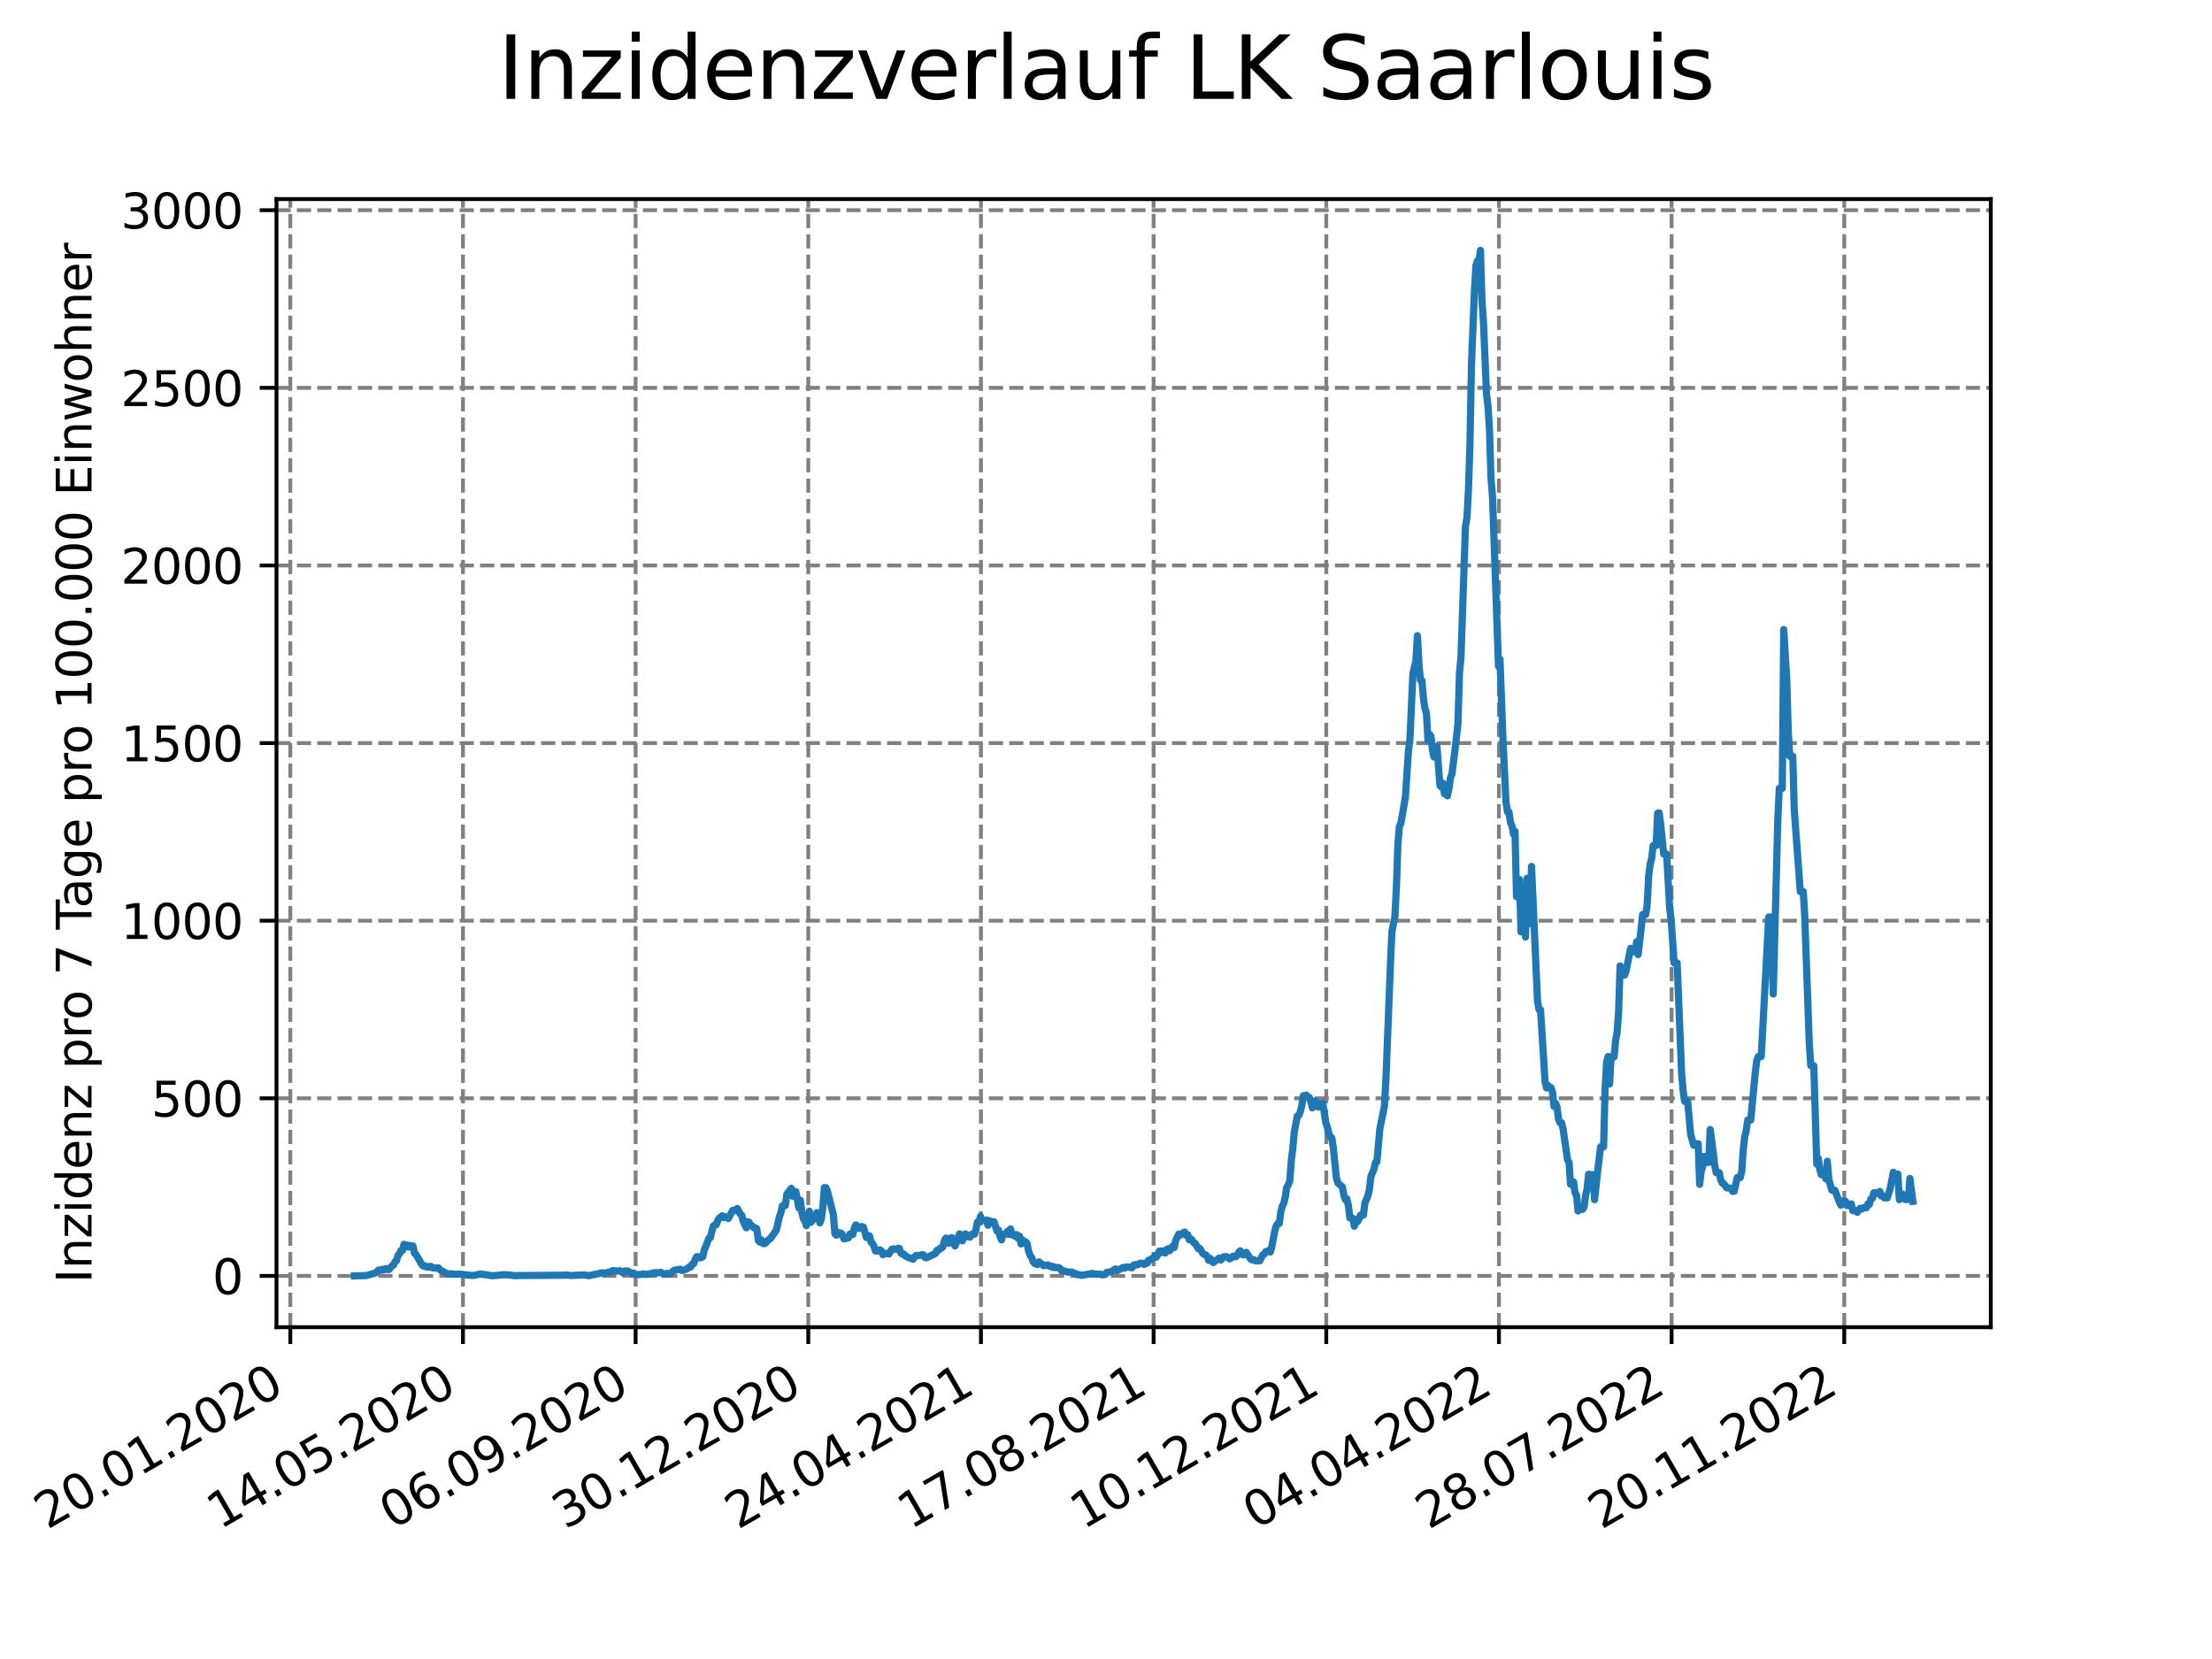 <?xml version="1.0" encoding="utf-8" standalone="no"?>
<!DOCTYPE svg PUBLIC "-//W3C//DTD SVG 1.1//EN"
  "http://www.w3.org/Graphics/SVG/1.1/DTD/svg11.dtd">
<svg xmlns:xlink="http://www.w3.org/1999/xlink" width="460.8pt" height="345.6pt" viewBox="0 0 460.8 345.6" xmlns="http://www.w3.org/2000/svg" version="1.1">
 <defs>
  <style type="text/css">*{stroke-linejoin: round; stroke-linecap: butt}</style>
 </defs>
 <g id="figure_1">
  <g id="patch_1">
   <path d="M 0 345.6 
L 460.8 345.6 
L 460.8 0 
L 0 0 
z
" style="fill: #ffffff"/>
  </g>
  <g id="axes_1">
   <g id="patch_2">
    <path d="M 57.6 276.48 
L 414.72 276.48 
L 414.72 41.472 
L 57.6 41.472 
z
" style="fill: #ffffff"/>
   </g>
   <g id="matplotlib.axis_1">
    <g id="xtick_1">
     <g id="line2d_1">
      <path d="M 60.475 276.48 
L 60.475 41.472 
" clip-path="url(#pa41294d9fd)" style="fill: none; stroke-dasharray: 2.96,1.28; stroke-dashoffset: 0; stroke: #808080; stroke-width: 0.8"/>
     </g>
     <g id="line2d_2">
      <defs>
       <path id="mf67ead6b2b" d="M 0 0 
L 0 3.5 
" style="stroke: #000000; stroke-width: 0.8"/>
      </defs>
      <g>
       <use xlink:href="#mf67ead6b2b" x="60.475" y="276.48" style="stroke: #000000; stroke-width: 0.8"/>
      </g>
     </g>
     <g id="text_1">
      <!-- 20.01.2020 -->
      <g transform="translate(9.85 318.689) rotate(-30) scale(0.1 -0.1)">
       <defs>
        <path id="DejaVuSans-32" d="M 1228 531 
L 3431 531 
L 3431 0 
L 469 0 
L 469 531 
Q 828 903 1448 1529 
Q 2069 2156 2228 2338 
Q 2531 2678 2651 2914 
Q 2772 3150 2772 3378 
Q 2772 3750 2511 3984 
Q 2250 4219 1831 4219 
Q 1534 4219 1204 4116 
Q 875 4013 500 3803 
L 500 4441 
Q 881 4594 1212 4672 
Q 1544 4750 1819 4750 
Q 2544 4750 2975 4387 
Q 3406 4025 3406 3419 
Q 3406 3131 3298 2873 
Q 3191 2616 2906 2266 
Q 2828 2175 2409 1742 
Q 1991 1309 1228 531 
z
" transform="scale(0.016)"/>
        <path id="DejaVuSans-30" d="M 2034 4250 
Q 1547 4250 1301 3770 
Q 1056 3291 1056 2328 
Q 1056 1369 1301 889 
Q 1547 409 2034 409 
Q 2525 409 2770 889 
Q 3016 1369 3016 2328 
Q 3016 3291 2770 3770 
Q 2525 4250 2034 4250 
z
M 2034 4750 
Q 2819 4750 3233 4129 
Q 3647 3509 3647 2328 
Q 3647 1150 3233 529 
Q 2819 -91 2034 -91 
Q 1250 -91 836 529 
Q 422 1150 422 2328 
Q 422 3509 836 4129 
Q 1250 4750 2034 4750 
z
" transform="scale(0.016)"/>
        <path id="DejaVuSans-2e" d="M 684 794 
L 1344 794 
L 1344 0 
L 684 0 
L 684 794 
z
" transform="scale(0.016)"/>
        <path id="DejaVuSans-31" d="M 794 531 
L 1825 531 
L 1825 4091 
L 703 3866 
L 703 4441 
L 1819 4666 
L 2450 4666 
L 2450 531 
L 3481 531 
L 3481 0 
L 794 0 
L 794 531 
z
" transform="scale(0.016)"/>
       </defs>
       <use xlink:href="#DejaVuSans-32"/>
       <use xlink:href="#DejaVuSans-30" x="63.623"/>
       <use xlink:href="#DejaVuSans-2e" x="127.246"/>
       <use xlink:href="#DejaVuSans-30" x="159.033"/>
       <use xlink:href="#DejaVuSans-31" x="222.656"/>
       <use xlink:href="#DejaVuSans-2e" x="286.279"/>
       <use xlink:href="#DejaVuSans-32" x="318.066"/>
       <use xlink:href="#DejaVuSans-30" x="381.689"/>
       <use xlink:href="#DejaVuSans-32" x="445.312"/>
       <use xlink:href="#DejaVuSans-30" x="508.936"/>
      </g>
     </g>
    </g>
    <g id="xtick_2">
     <g id="line2d_3">
      <path d="M 96.443 276.48 
L 96.443 41.472 
" clip-path="url(#pa41294d9fd)" style="fill: none; stroke-dasharray: 2.96,1.28; stroke-dashoffset: 0; stroke: #808080; stroke-width: 0.8"/>
     </g>
     <g id="line2d_4">
      <g>
       <use xlink:href="#mf67ead6b2b" x="96.443" y="276.48" style="stroke: #000000; stroke-width: 0.8"/>
      </g>
     </g>
     <g id="text_2">
      <!-- 14.05.2020 -->
      <g transform="translate(45.818 318.689) rotate(-30) scale(0.1 -0.1)">
       <defs>
        <path id="DejaVuSans-34" d="M 2419 4116 
L 825 1625 
L 2419 1625 
L 2419 4116 
z
M 2253 4666 
L 3047 4666 
L 3047 1625 
L 3713 1625 
L 3713 1100 
L 3047 1100 
L 3047 0 
L 2419 0 
L 2419 1100 
L 313 1100 
L 313 1709 
L 2253 4666 
z
" transform="scale(0.016)"/>
        <path id="DejaVuSans-35" d="M 691 4666 
L 3169 4666 
L 3169 4134 
L 1269 4134 
L 1269 2991 
Q 1406 3038 1543 3061 
Q 1681 3084 1819 3084 
Q 2600 3084 3056 2656 
Q 3513 2228 3513 1497 
Q 3513 744 3044 326 
Q 2575 -91 1722 -91 
Q 1428 -91 1123 -41 
Q 819 9 494 109 
L 494 744 
Q 775 591 1075 516 
Q 1375 441 1709 441 
Q 2250 441 2565 725 
Q 2881 1009 2881 1497 
Q 2881 1984 2565 2268 
Q 2250 2553 1709 2553 
Q 1456 2553 1204 2497 
Q 953 2441 691 2322 
L 691 4666 
z
" transform="scale(0.016)"/>
       </defs>
       <use xlink:href="#DejaVuSans-31"/>
       <use xlink:href="#DejaVuSans-34" x="63.623"/>
       <use xlink:href="#DejaVuSans-2e" x="127.246"/>
       <use xlink:href="#DejaVuSans-30" x="159.033"/>
       <use xlink:href="#DejaVuSans-35" x="222.656"/>
       <use xlink:href="#DejaVuSans-2e" x="286.279"/>
       <use xlink:href="#DejaVuSans-32" x="318.066"/>
       <use xlink:href="#DejaVuSans-30" x="381.689"/>
       <use xlink:href="#DejaVuSans-32" x="445.312"/>
       <use xlink:href="#DejaVuSans-30" x="508.936"/>
      </g>
     </g>
    </g>
    <g id="xtick_3">
     <g id="line2d_5">
      <path d="M 132.412 276.48 
L 132.412 41.472 
" clip-path="url(#pa41294d9fd)" style="fill: none; stroke-dasharray: 2.96,1.28; stroke-dashoffset: 0; stroke: #808080; stroke-width: 0.8"/>
     </g>
     <g id="line2d_6">
      <g>
       <use xlink:href="#mf67ead6b2b" x="132.412" y="276.48" style="stroke: #000000; stroke-width: 0.8"/>
      </g>
     </g>
     <g id="text_3">
      <!-- 06.09.2020 -->
      <g transform="translate(81.787 318.689) rotate(-30) scale(0.1 -0.1)">
       <defs>
        <path id="DejaVuSans-36" d="M 2113 2584 
Q 1688 2584 1439 2293 
Q 1191 2003 1191 1497 
Q 1191 994 1439 701 
Q 1688 409 2113 409 
Q 2538 409 2786 701 
Q 3034 994 3034 1497 
Q 3034 2003 2786 2293 
Q 2538 2584 2113 2584 
z
M 3366 4563 
L 3366 3988 
Q 3128 4100 2886 4159 
Q 2644 4219 2406 4219 
Q 1781 4219 1451 3797 
Q 1122 3375 1075 2522 
Q 1259 2794 1537 2939 
Q 1816 3084 2150 3084 
Q 2853 3084 3261 2657 
Q 3669 2231 3669 1497 
Q 3669 778 3244 343 
Q 2819 -91 2113 -91 
Q 1303 -91 875 529 
Q 447 1150 447 2328 
Q 447 3434 972 4092 
Q 1497 4750 2381 4750 
Q 2619 4750 2861 4703 
Q 3103 4656 3366 4563 
z
" transform="scale(0.016)"/>
        <path id="DejaVuSans-39" d="M 703 97 
L 703 672 
Q 941 559 1184 500 
Q 1428 441 1663 441 
Q 2288 441 2617 861 
Q 2947 1281 2994 2138 
Q 2813 1869 2534 1725 
Q 2256 1581 1919 1581 
Q 1219 1581 811 2004 
Q 403 2428 403 3163 
Q 403 3881 828 4315 
Q 1253 4750 1959 4750 
Q 2769 4750 3195 4129 
Q 3622 3509 3622 2328 
Q 3622 1225 3098 567 
Q 2575 -91 1691 -91 
Q 1453 -91 1209 -44 
Q 966 3 703 97 
z
M 1959 2075 
Q 2384 2075 2632 2365 
Q 2881 2656 2881 3163 
Q 2881 3666 2632 3958 
Q 2384 4250 1959 4250 
Q 1534 4250 1286 3958 
Q 1038 3666 1038 3163 
Q 1038 2656 1286 2365 
Q 1534 2075 1959 2075 
z
" transform="scale(0.016)"/>
       </defs>
       <use xlink:href="#DejaVuSans-30"/>
       <use xlink:href="#DejaVuSans-36" x="63.623"/>
       <use xlink:href="#DejaVuSans-2e" x="127.246"/>
       <use xlink:href="#DejaVuSans-30" x="159.033"/>
       <use xlink:href="#DejaVuSans-39" x="222.656"/>
       <use xlink:href="#DejaVuSans-2e" x="286.279"/>
       <use xlink:href="#DejaVuSans-32" x="318.066"/>
       <use xlink:href="#DejaVuSans-30" x="381.689"/>
       <use xlink:href="#DejaVuSans-32" x="445.312"/>
       <use xlink:href="#DejaVuSans-30" x="508.936"/>
      </g>
     </g>
    </g>
    <g id="xtick_4">
     <g id="line2d_7">
      <path d="M 168.38 276.48 
L 168.38 41.472 
" clip-path="url(#pa41294d9fd)" style="fill: none; stroke-dasharray: 2.96,1.28; stroke-dashoffset: 0; stroke: #808080; stroke-width: 0.8"/>
     </g>
     <g id="line2d_8">
      <g>
       <use xlink:href="#mf67ead6b2b" x="168.38" y="276.48" style="stroke: #000000; stroke-width: 0.8"/>
      </g>
     </g>
     <g id="text_4">
      <!-- 30.12.2020 -->
      <g transform="translate(117.755 318.689) rotate(-30) scale(0.1 -0.1)">
       <defs>
        <path id="DejaVuSans-33" d="M 2597 2516 
Q 3050 2419 3304 2112 
Q 3559 1806 3559 1356 
Q 3559 666 3084 287 
Q 2609 -91 1734 -91 
Q 1441 -91 1130 -33 
Q 819 25 488 141 
L 488 750 
Q 750 597 1062 519 
Q 1375 441 1716 441 
Q 2309 441 2620 675 
Q 2931 909 2931 1356 
Q 2931 1769 2642 2001 
Q 2353 2234 1838 2234 
L 1294 2234 
L 1294 2753 
L 1863 2753 
Q 2328 2753 2575 2939 
Q 2822 3125 2822 3475 
Q 2822 3834 2567 4026 
Q 2313 4219 1838 4219 
Q 1578 4219 1281 4162 
Q 984 4106 628 3988 
L 628 4550 
Q 988 4650 1302 4700 
Q 1616 4750 1894 4750 
Q 2613 4750 3031 4423 
Q 3450 4097 3450 3541 
Q 3450 3153 3228 2886 
Q 3006 2619 2597 2516 
z
" transform="scale(0.016)"/>
       </defs>
       <use xlink:href="#DejaVuSans-33"/>
       <use xlink:href="#DejaVuSans-30" x="63.623"/>
       <use xlink:href="#DejaVuSans-2e" x="127.246"/>
       <use xlink:href="#DejaVuSans-31" x="159.033"/>
       <use xlink:href="#DejaVuSans-32" x="222.656"/>
       <use xlink:href="#DejaVuSans-2e" x="286.279"/>
       <use xlink:href="#DejaVuSans-32" x="318.066"/>
       <use xlink:href="#DejaVuSans-30" x="381.689"/>
       <use xlink:href="#DejaVuSans-32" x="445.312"/>
       <use xlink:href="#DejaVuSans-30" x="508.936"/>
      </g>
     </g>
    </g>
    <g id="xtick_5">
     <g id="line2d_9">
      <path d="M 204.349 276.48 
L 204.349 41.472 
" clip-path="url(#pa41294d9fd)" style="fill: none; stroke-dasharray: 2.96,1.28; stroke-dashoffset: 0; stroke: #808080; stroke-width: 0.8"/>
     </g>
     <g id="line2d_10">
      <g>
       <use xlink:href="#mf67ead6b2b" x="204.349" y="276.48" style="stroke: #000000; stroke-width: 0.8"/>
      </g>
     </g>
     <g id="text_5">
      <!-- 24.04.2021 -->
      <g transform="translate(153.724 318.689) rotate(-30) scale(0.1 -0.1)">
       <use xlink:href="#DejaVuSans-32"/>
       <use xlink:href="#DejaVuSans-34" x="63.623"/>
       <use xlink:href="#DejaVuSans-2e" x="127.246"/>
       <use xlink:href="#DejaVuSans-30" x="159.033"/>
       <use xlink:href="#DejaVuSans-34" x="222.656"/>
       <use xlink:href="#DejaVuSans-2e" x="286.279"/>
       <use xlink:href="#DejaVuSans-32" x="318.066"/>
       <use xlink:href="#DejaVuSans-30" x="381.689"/>
       <use xlink:href="#DejaVuSans-32" x="445.312"/>
       <use xlink:href="#DejaVuSans-31" x="508.936"/>
      </g>
     </g>
    </g>
    <g id="xtick_6">
     <g id="line2d_11">
      <path d="M 240.317 276.48 
L 240.317 41.472 
" clip-path="url(#pa41294d9fd)" style="fill: none; stroke-dasharray: 2.96,1.28; stroke-dashoffset: 0; stroke: #808080; stroke-width: 0.8"/>
     </g>
     <g id="line2d_12">
      <g>
       <use xlink:href="#mf67ead6b2b" x="240.317" y="276.48" style="stroke: #000000; stroke-width: 0.8"/>
      </g>
     </g>
     <g id="text_6">
      <!-- 17.08.2021 -->
      <g transform="translate(189.692 318.689) rotate(-30) scale(0.1 -0.1)">
       <defs>
        <path id="DejaVuSans-37" d="M 525 4666 
L 3525 4666 
L 3525 4397 
L 1831 0 
L 1172 0 
L 2766 4134 
L 525 4134 
L 525 4666 
z
" transform="scale(0.016)"/>
        <path id="DejaVuSans-38" d="M 2034 2216 
Q 1584 2216 1326 1975 
Q 1069 1734 1069 1313 
Q 1069 891 1326 650 
Q 1584 409 2034 409 
Q 2484 409 2743 651 
Q 3003 894 3003 1313 
Q 3003 1734 2745 1975 
Q 2488 2216 2034 2216 
z
M 1403 2484 
Q 997 2584 770 2862 
Q 544 3141 544 3541 
Q 544 4100 942 4425 
Q 1341 4750 2034 4750 
Q 2731 4750 3128 4425 
Q 3525 4100 3525 3541 
Q 3525 3141 3298 2862 
Q 3072 2584 2669 2484 
Q 3125 2378 3379 2068 
Q 3634 1759 3634 1313 
Q 3634 634 3220 271 
Q 2806 -91 2034 -91 
Q 1263 -91 848 271 
Q 434 634 434 1313 
Q 434 1759 690 2068 
Q 947 2378 1403 2484 
z
M 1172 3481 
Q 1172 3119 1398 2916 
Q 1625 2713 2034 2713 
Q 2441 2713 2670 2916 
Q 2900 3119 2900 3481 
Q 2900 3844 2670 4047 
Q 2441 4250 2034 4250 
Q 1625 4250 1398 4047 
Q 1172 3844 1172 3481 
z
" transform="scale(0.016)"/>
       </defs>
       <use xlink:href="#DejaVuSans-31"/>
       <use xlink:href="#DejaVuSans-37" x="63.623"/>
       <use xlink:href="#DejaVuSans-2e" x="127.246"/>
       <use xlink:href="#DejaVuSans-30" x="159.033"/>
       <use xlink:href="#DejaVuSans-38" x="222.656"/>
       <use xlink:href="#DejaVuSans-2e" x="286.279"/>
       <use xlink:href="#DejaVuSans-32" x="318.066"/>
       <use xlink:href="#DejaVuSans-30" x="381.689"/>
       <use xlink:href="#DejaVuSans-32" x="445.312"/>
       <use xlink:href="#DejaVuSans-31" x="508.936"/>
      </g>
     </g>
    </g>
    <g id="xtick_7">
     <g id="line2d_13">
      <path d="M 276.286 276.48 
L 276.286 41.472 
" clip-path="url(#pa41294d9fd)" style="fill: none; stroke-dasharray: 2.96,1.28; stroke-dashoffset: 0; stroke: #808080; stroke-width: 0.8"/>
     </g>
     <g id="line2d_14">
      <g>
       <use xlink:href="#mf67ead6b2b" x="276.286" y="276.48" style="stroke: #000000; stroke-width: 0.8"/>
      </g>
     </g>
     <g id="text_7">
      <!-- 10.12.2021 -->
      <g transform="translate(225.66 318.689) rotate(-30) scale(0.1 -0.1)">
       <use xlink:href="#DejaVuSans-31"/>
       <use xlink:href="#DejaVuSans-30" x="63.623"/>
       <use xlink:href="#DejaVuSans-2e" x="127.246"/>
       <use xlink:href="#DejaVuSans-31" x="159.033"/>
       <use xlink:href="#DejaVuSans-32" x="222.656"/>
       <use xlink:href="#DejaVuSans-2e" x="286.279"/>
       <use xlink:href="#DejaVuSans-32" x="318.066"/>
       <use xlink:href="#DejaVuSans-30" x="381.689"/>
       <use xlink:href="#DejaVuSans-32" x="445.312"/>
       <use xlink:href="#DejaVuSans-31" x="508.936"/>
      </g>
     </g>
    </g>
    <g id="xtick_8">
     <g id="line2d_15">
      <path d="M 312.254 276.48 
L 312.254 41.472 
" clip-path="url(#pa41294d9fd)" style="fill: none; stroke-dasharray: 2.96,1.28; stroke-dashoffset: 0; stroke: #808080; stroke-width: 0.8"/>
     </g>
     <g id="line2d_16">
      <g>
       <use xlink:href="#mf67ead6b2b" x="312.254" y="276.48" style="stroke: #000000; stroke-width: 0.8"/>
      </g>
     </g>
     <g id="text_8">
      <!-- 04.04.2022 -->
      <g transform="translate(261.629 318.689) rotate(-30) scale(0.1 -0.1)">
       <use xlink:href="#DejaVuSans-30"/>
       <use xlink:href="#DejaVuSans-34" x="63.623"/>
       <use xlink:href="#DejaVuSans-2e" x="127.246"/>
       <use xlink:href="#DejaVuSans-30" x="159.033"/>
       <use xlink:href="#DejaVuSans-34" x="222.656"/>
       <use xlink:href="#DejaVuSans-2e" x="286.279"/>
       <use xlink:href="#DejaVuSans-32" x="318.066"/>
       <use xlink:href="#DejaVuSans-30" x="381.689"/>
       <use xlink:href="#DejaVuSans-32" x="445.312"/>
       <use xlink:href="#DejaVuSans-32" x="508.936"/>
      </g>
     </g>
    </g>
    <g id="xtick_9">
     <g id="line2d_17">
      <path d="M 348.223 276.48 
L 348.223 41.472 
" clip-path="url(#pa41294d9fd)" style="fill: none; stroke-dasharray: 2.96,1.28; stroke-dashoffset: 0; stroke: #808080; stroke-width: 0.8"/>
     </g>
     <g id="line2d_18">
      <g>
       <use xlink:href="#mf67ead6b2b" x="348.223" y="276.48" style="stroke: #000000; stroke-width: 0.8"/>
      </g>
     </g>
     <g id="text_9">
      <!-- 28.07.2022 -->
      <g transform="translate(297.597 318.689) rotate(-30) scale(0.1 -0.1)">
       <use xlink:href="#DejaVuSans-32"/>
       <use xlink:href="#DejaVuSans-38" x="63.623"/>
       <use xlink:href="#DejaVuSans-2e" x="127.246"/>
       <use xlink:href="#DejaVuSans-30" x="159.033"/>
       <use xlink:href="#DejaVuSans-37" x="222.656"/>
       <use xlink:href="#DejaVuSans-2e" x="286.279"/>
       <use xlink:href="#DejaVuSans-32" x="318.066"/>
       <use xlink:href="#DejaVuSans-30" x="381.689"/>
       <use xlink:href="#DejaVuSans-32" x="445.312"/>
       <use xlink:href="#DejaVuSans-32" x="508.936"/>
      </g>
     </g>
    </g>
    <g id="xtick_10">
     <g id="line2d_19">
      <path d="M 384.191 276.48 
L 384.191 41.472 
" clip-path="url(#pa41294d9fd)" style="fill: none; stroke-dasharray: 2.96,1.28; stroke-dashoffset: 0; stroke: #808080; stroke-width: 0.8"/>
     </g>
     <g id="line2d_20">
      <g>
       <use xlink:href="#mf67ead6b2b" x="384.191" y="276.48" style="stroke: #000000; stroke-width: 0.8"/>
      </g>
     </g>
     <g id="text_10">
      <!-- 20.11.2022 -->
      <g transform="translate(333.566 318.689) rotate(-30) scale(0.1 -0.1)">
       <use xlink:href="#DejaVuSans-32"/>
       <use xlink:href="#DejaVuSans-30" x="63.623"/>
       <use xlink:href="#DejaVuSans-2e" x="127.246"/>
       <use xlink:href="#DejaVuSans-31" x="159.033"/>
       <use xlink:href="#DejaVuSans-31" x="222.656"/>
       <use xlink:href="#DejaVuSans-2e" x="286.279"/>
       <use xlink:href="#DejaVuSans-32" x="318.066"/>
       <use xlink:href="#DejaVuSans-30" x="381.689"/>
       <use xlink:href="#DejaVuSans-32" x="445.312"/>
       <use xlink:href="#DejaVuSans-32" x="508.936"/>
      </g>
     </g>
    </g>
   </g>
   <g id="matplotlib.axis_2">
    <g id="ytick_1">
     <g id="line2d_21">
      <path d="M 57.6 265.798 
L 414.72 265.798 
" clip-path="url(#pa41294d9fd)" style="fill: none; stroke-dasharray: 2.96,1.28; stroke-dashoffset: 0; stroke: #808080; stroke-width: 0.8"/>
     </g>
     <g id="line2d_22">
      <defs>
       <path id="mc28157f22e" d="M 0 0 
L -3.5 0 
" style="stroke: #000000; stroke-width: 0.8"/>
      </defs>
      <g>
       <use xlink:href="#mc28157f22e" x="57.6" y="265.798" style="stroke: #000000; stroke-width: 0.8"/>
      </g>
     </g>
     <g id="text_11">
      <!-- 0 -->
      <g transform="translate(44.237 269.597) scale(0.1 -0.1)">
       <use xlink:href="#DejaVuSans-30"/>
      </g>
     </g>
    </g>
    <g id="ytick_2">
     <g id="line2d_23">
      <path d="M 57.6 228.797 
L 414.72 228.797 
" clip-path="url(#pa41294d9fd)" style="fill: none; stroke-dasharray: 2.96,1.28; stroke-dashoffset: 0; stroke: #808080; stroke-width: 0.8"/>
     </g>
     <g id="line2d_24">
      <g>
       <use xlink:href="#mc28157f22e" x="57.6" y="228.797" style="stroke: #000000; stroke-width: 0.8"/>
      </g>
     </g>
     <g id="text_12">
      <!-- 500 -->
      <g transform="translate(31.512 232.596) scale(0.1 -0.1)">
       <use xlink:href="#DejaVuSans-35"/>
       <use xlink:href="#DejaVuSans-30" x="63.623"/>
       <use xlink:href="#DejaVuSans-30" x="127.246"/>
      </g>
     </g>
    </g>
    <g id="ytick_3">
     <g id="line2d_25">
      <path d="M 57.6 191.796 
L 414.72 191.796 
" clip-path="url(#pa41294d9fd)" style="fill: none; stroke-dasharray: 2.96,1.28; stroke-dashoffset: 0; stroke: #808080; stroke-width: 0.8"/>
     </g>
     <g id="line2d_26">
      <g>
       <use xlink:href="#mc28157f22e" x="57.6" y="191.796" style="stroke: #000000; stroke-width: 0.8"/>
      </g>
     </g>
     <g id="text_13">
      <!-- 1000 -->
      <g transform="translate(25.15 195.595) scale(0.1 -0.1)">
       <use xlink:href="#DejaVuSans-31"/>
       <use xlink:href="#DejaVuSans-30" x="63.623"/>
       <use xlink:href="#DejaVuSans-30" x="127.246"/>
       <use xlink:href="#DejaVuSans-30" x="190.869"/>
      </g>
     </g>
    </g>
    <g id="ytick_4">
     <g id="line2d_27">
      <path d="M 57.6 154.795 
L 414.72 154.795 
" clip-path="url(#pa41294d9fd)" style="fill: none; stroke-dasharray: 2.96,1.28; stroke-dashoffset: 0; stroke: #808080; stroke-width: 0.8"/>
     </g>
     <g id="line2d_28">
      <g>
       <use xlink:href="#mc28157f22e" x="57.6" y="154.795" style="stroke: #000000; stroke-width: 0.8"/>
      </g>
     </g>
     <g id="text_14">
      <!-- 1500 -->
      <g transform="translate(25.15 158.594) scale(0.1 -0.1)">
       <use xlink:href="#DejaVuSans-31"/>
       <use xlink:href="#DejaVuSans-35" x="63.623"/>
       <use xlink:href="#DejaVuSans-30" x="127.246"/>
       <use xlink:href="#DejaVuSans-30" x="190.869"/>
      </g>
     </g>
    </g>
    <g id="ytick_5">
     <g id="line2d_29">
      <path d="M 57.6 117.794 
L 414.72 117.794 
" clip-path="url(#pa41294d9fd)" style="fill: none; stroke-dasharray: 2.96,1.28; stroke-dashoffset: 0; stroke: #808080; stroke-width: 0.8"/>
     </g>
     <g id="line2d_30">
      <g>
       <use xlink:href="#mc28157f22e" x="57.6" y="117.794" style="stroke: #000000; stroke-width: 0.8"/>
      </g>
     </g>
     <g id="text_15">
      <!-- 2000 -->
      <g transform="translate(25.15 121.593) scale(0.1 -0.1)">
       <use xlink:href="#DejaVuSans-32"/>
       <use xlink:href="#DejaVuSans-30" x="63.623"/>
       <use xlink:href="#DejaVuSans-30" x="127.246"/>
       <use xlink:href="#DejaVuSans-30" x="190.869"/>
      </g>
     </g>
    </g>
    <g id="ytick_6">
     <g id="line2d_31">
      <path d="M 57.6 80.793 
L 414.72 80.793 
" clip-path="url(#pa41294d9fd)" style="fill: none; stroke-dasharray: 2.96,1.28; stroke-dashoffset: 0; stroke: #808080; stroke-width: 0.8"/>
     </g>
     <g id="line2d_32">
      <g>
       <use xlink:href="#mc28157f22e" x="57.6" y="80.793" style="stroke: #000000; stroke-width: 0.8"/>
      </g>
     </g>
     <g id="text_16">
      <!-- 2500 -->
      <g transform="translate(25.15 84.593) scale(0.1 -0.1)">
       <use xlink:href="#DejaVuSans-32"/>
       <use xlink:href="#DejaVuSans-35" x="63.623"/>
       <use xlink:href="#DejaVuSans-30" x="127.246"/>
       <use xlink:href="#DejaVuSans-30" x="190.869"/>
      </g>
     </g>
    </g>
    <g id="ytick_7">
     <g id="line2d_33">
      <path d="M 57.6 43.792 
L 414.72 43.792 
" clip-path="url(#pa41294d9fd)" style="fill: none; stroke-dasharray: 2.96,1.28; stroke-dashoffset: 0; stroke: #808080; stroke-width: 0.8"/>
     </g>
     <g id="line2d_34">
      <g>
       <use xlink:href="#mc28157f22e" x="57.6" y="43.792" style="stroke: #000000; stroke-width: 0.8"/>
      </g>
     </g>
     <g id="text_17">
      <!-- 3000 -->
      <g transform="translate(25.15 47.592) scale(0.1 -0.1)">
       <use xlink:href="#DejaVuSans-33"/>
       <use xlink:href="#DejaVuSans-30" x="63.623"/>
       <use xlink:href="#DejaVuSans-30" x="127.246"/>
       <use xlink:href="#DejaVuSans-30" x="190.869"/>
      </g>
     </g>
    </g>
    <g id="text_18">
     <!-- Inzidenz pro 7 Tage pro 100.000 Einwohner -->
     <g transform="translate(19.07 267.301) rotate(-90) scale(0.1 -0.1)">
      <defs>
       <path id="DejaVuSans-49" d="M 628 4666 
L 1259 4666 
L 1259 0 
L 628 0 
L 628 4666 
z
" transform="scale(0.016)"/>
       <path id="DejaVuSans-6e" d="M 3513 2113 
L 3513 0 
L 2938 0 
L 2938 2094 
Q 2938 2591 2744 2837 
Q 2550 3084 2163 3084 
Q 1697 3084 1428 2787 
Q 1159 2491 1159 1978 
L 1159 0 
L 581 0 
L 581 3500 
L 1159 3500 
L 1159 2956 
Q 1366 3272 1645 3428 
Q 1925 3584 2291 3584 
Q 2894 3584 3203 3211 
Q 3513 2838 3513 2113 
z
" transform="scale(0.016)"/>
       <path id="DejaVuSans-7a" d="M 353 3500 
L 3084 3500 
L 3084 2975 
L 922 459 
L 3084 459 
L 3084 0 
L 275 0 
L 275 525 
L 2438 3041 
L 353 3041 
L 353 3500 
z
" transform="scale(0.016)"/>
       <path id="DejaVuSans-69" d="M 603 3500 
L 1178 3500 
L 1178 0 
L 603 0 
L 603 3500 
z
M 603 4863 
L 1178 4863 
L 1178 4134 
L 603 4134 
L 603 4863 
z
" transform="scale(0.016)"/>
       <path id="DejaVuSans-64" d="M 2906 2969 
L 2906 4863 
L 3481 4863 
L 3481 0 
L 2906 0 
L 2906 525 
Q 2725 213 2448 61 
Q 2172 -91 1784 -91 
Q 1150 -91 751 415 
Q 353 922 353 1747 
Q 353 2572 751 3078 
Q 1150 3584 1784 3584 
Q 2172 3584 2448 3432 
Q 2725 3281 2906 2969 
z
M 947 1747 
Q 947 1113 1208 752 
Q 1469 391 1925 391 
Q 2381 391 2643 752 
Q 2906 1113 2906 1747 
Q 2906 2381 2643 2742 
Q 2381 3103 1925 3103 
Q 1469 3103 1208 2742 
Q 947 2381 947 1747 
z
" transform="scale(0.016)"/>
       <path id="DejaVuSans-65" d="M 3597 1894 
L 3597 1613 
L 953 1613 
Q 991 1019 1311 708 
Q 1631 397 2203 397 
Q 2534 397 2845 478 
Q 3156 559 3463 722 
L 3463 178 
Q 3153 47 2828 -22 
Q 2503 -91 2169 -91 
Q 1331 -91 842 396 
Q 353 884 353 1716 
Q 353 2575 817 3079 
Q 1281 3584 2069 3584 
Q 2775 3584 3186 3129 
Q 3597 2675 3597 1894 
z
M 3022 2063 
Q 3016 2534 2758 2815 
Q 2500 3097 2075 3097 
Q 1594 3097 1305 2825 
Q 1016 2553 972 2059 
L 3022 2063 
z
" transform="scale(0.016)"/>
       <path id="DejaVuSans-20" transform="scale(0.016)"/>
       <path id="DejaVuSans-70" d="M 1159 525 
L 1159 -1331 
L 581 -1331 
L 581 3500 
L 1159 3500 
L 1159 2969 
Q 1341 3281 1617 3432 
Q 1894 3584 2278 3584 
Q 2916 3584 3314 3078 
Q 3713 2572 3713 1747 
Q 3713 922 3314 415 
Q 2916 -91 2278 -91 
Q 1894 -91 1617 61 
Q 1341 213 1159 525 
z
M 3116 1747 
Q 3116 2381 2855 2742 
Q 2594 3103 2138 3103 
Q 1681 3103 1420 2742 
Q 1159 2381 1159 1747 
Q 1159 1113 1420 752 
Q 1681 391 2138 391 
Q 2594 391 2855 752 
Q 3116 1113 3116 1747 
z
" transform="scale(0.016)"/>
       <path id="DejaVuSans-72" d="M 2631 2963 
Q 2534 3019 2420 3045 
Q 2306 3072 2169 3072 
Q 1681 3072 1420 2755 
Q 1159 2438 1159 1844 
L 1159 0 
L 581 0 
L 581 3500 
L 1159 3500 
L 1159 2956 
Q 1341 3275 1631 3429 
Q 1922 3584 2338 3584 
Q 2397 3584 2469 3576 
Q 2541 3569 2628 3553 
L 2631 2963 
z
" transform="scale(0.016)"/>
       <path id="DejaVuSans-6f" d="M 1959 3097 
Q 1497 3097 1228 2736 
Q 959 2375 959 1747 
Q 959 1119 1226 758 
Q 1494 397 1959 397 
Q 2419 397 2687 759 
Q 2956 1122 2956 1747 
Q 2956 2369 2687 2733 
Q 2419 3097 1959 3097 
z
M 1959 3584 
Q 2709 3584 3137 3096 
Q 3566 2609 3566 1747 
Q 3566 888 3137 398 
Q 2709 -91 1959 -91 
Q 1206 -91 779 398 
Q 353 888 353 1747 
Q 353 2609 779 3096 
Q 1206 3584 1959 3584 
z
" transform="scale(0.016)"/>
       <path id="DejaVuSans-54" d="M -19 4666 
L 3928 4666 
L 3928 4134 
L 2272 4134 
L 2272 0 
L 1638 0 
L 1638 4134 
L -19 4134 
L -19 4666 
z
" transform="scale(0.016)"/>
       <path id="DejaVuSans-61" d="M 2194 1759 
Q 1497 1759 1228 1600 
Q 959 1441 959 1056 
Q 959 750 1161 570 
Q 1363 391 1709 391 
Q 2188 391 2477 730 
Q 2766 1069 2766 1631 
L 2766 1759 
L 2194 1759 
z
M 3341 1997 
L 3341 0 
L 2766 0 
L 2766 531 
Q 2569 213 2275 61 
Q 1981 -91 1556 -91 
Q 1019 -91 701 211 
Q 384 513 384 1019 
Q 384 1609 779 1909 
Q 1175 2209 1959 2209 
L 2766 2209 
L 2766 2266 
Q 2766 2663 2505 2880 
Q 2244 3097 1772 3097 
Q 1472 3097 1187 3025 
Q 903 2953 641 2809 
L 641 3341 
Q 956 3463 1253 3523 
Q 1550 3584 1831 3584 
Q 2591 3584 2966 3190 
Q 3341 2797 3341 1997 
z
" transform="scale(0.016)"/>
       <path id="DejaVuSans-67" d="M 2906 1791 
Q 2906 2416 2648 2759 
Q 2391 3103 1925 3103 
Q 1463 3103 1205 2759 
Q 947 2416 947 1791 
Q 947 1169 1205 825 
Q 1463 481 1925 481 
Q 2391 481 2648 825 
Q 2906 1169 2906 1791 
z
M 3481 434 
Q 3481 -459 3084 -895 
Q 2688 -1331 1869 -1331 
Q 1566 -1331 1297 -1286 
Q 1028 -1241 775 -1147 
L 775 -588 
Q 1028 -725 1275 -790 
Q 1522 -856 1778 -856 
Q 2344 -856 2625 -561 
Q 2906 -266 2906 331 
L 2906 616 
Q 2728 306 2450 153 
Q 2172 0 1784 0 
Q 1141 0 747 490 
Q 353 981 353 1791 
Q 353 2603 747 3093 
Q 1141 3584 1784 3584 
Q 2172 3584 2450 3431 
Q 2728 3278 2906 2969 
L 2906 3500 
L 3481 3500 
L 3481 434 
z
" transform="scale(0.016)"/>
       <path id="DejaVuSans-45" d="M 628 4666 
L 3578 4666 
L 3578 4134 
L 1259 4134 
L 1259 2753 
L 3481 2753 
L 3481 2222 
L 1259 2222 
L 1259 531 
L 3634 531 
L 3634 0 
L 628 0 
L 628 4666 
z
" transform="scale(0.016)"/>
       <path id="DejaVuSans-77" d="M 269 3500 
L 844 3500 
L 1563 769 
L 2278 3500 
L 2956 3500 
L 3675 769 
L 4391 3500 
L 4966 3500 
L 4050 0 
L 3372 0 
L 2619 2869 
L 1863 0 
L 1184 0 
L 269 3500 
z
" transform="scale(0.016)"/>
       <path id="DejaVuSans-68" d="M 3513 2113 
L 3513 0 
L 2938 0 
L 2938 2094 
Q 2938 2591 2744 2837 
Q 2550 3084 2163 3084 
Q 1697 3084 1428 2787 
Q 1159 2491 1159 1978 
L 1159 0 
L 581 0 
L 581 4863 
L 1159 4863 
L 1159 2956 
Q 1366 3272 1645 3428 
Q 1925 3584 2291 3584 
Q 2894 3584 3203 3211 
Q 3513 2838 3513 2113 
z
" transform="scale(0.016)"/>
      </defs>
      <use xlink:href="#DejaVuSans-49"/>
      <use xlink:href="#DejaVuSans-6e" x="29.492"/>
      <use xlink:href="#DejaVuSans-7a" x="92.871"/>
      <use xlink:href="#DejaVuSans-69" x="145.361"/>
      <use xlink:href="#DejaVuSans-64" x="173.145"/>
      <use xlink:href="#DejaVuSans-65" x="236.621"/>
      <use xlink:href="#DejaVuSans-6e" x="298.145"/>
      <use xlink:href="#DejaVuSans-7a" x="361.523"/>
      <use xlink:href="#DejaVuSans-20" x="414.014"/>
      <use xlink:href="#DejaVuSans-70" x="445.801"/>
      <use xlink:href="#DejaVuSans-72" x="509.277"/>
      <use xlink:href="#DejaVuSans-6f" x="548.141"/>
      <use xlink:href="#DejaVuSans-20" x="609.322"/>
      <use xlink:href="#DejaVuSans-37" x="641.109"/>
      <use xlink:href="#DejaVuSans-20" x="704.732"/>
      <use xlink:href="#DejaVuSans-54" x="736.52"/>
      <use xlink:href="#DejaVuSans-61" x="781.104"/>
      <use xlink:href="#DejaVuSans-67" x="842.383"/>
      <use xlink:href="#DejaVuSans-65" x="905.859"/>
      <use xlink:href="#DejaVuSans-20" x="967.383"/>
      <use xlink:href="#DejaVuSans-70" x="999.17"/>
      <use xlink:href="#DejaVuSans-72" x="1062.646"/>
      <use xlink:href="#DejaVuSans-6f" x="1101.51"/>
      <use xlink:href="#DejaVuSans-20" x="1162.691"/>
      <use xlink:href="#DejaVuSans-31" x="1194.479"/>
      <use xlink:href="#DejaVuSans-30" x="1258.102"/>
      <use xlink:href="#DejaVuSans-30" x="1321.725"/>
      <use xlink:href="#DejaVuSans-2e" x="1385.348"/>
      <use xlink:href="#DejaVuSans-30" x="1417.135"/>
      <use xlink:href="#DejaVuSans-30" x="1480.758"/>
      <use xlink:href="#DejaVuSans-30" x="1544.381"/>
      <use xlink:href="#DejaVuSans-20" x="1608.004"/>
      <use xlink:href="#DejaVuSans-45" x="1639.791"/>
      <use xlink:href="#DejaVuSans-69" x="1702.975"/>
      <use xlink:href="#DejaVuSans-6e" x="1730.758"/>
      <use xlink:href="#DejaVuSans-77" x="1794.137"/>
      <use xlink:href="#DejaVuSans-6f" x="1875.924"/>
      <use xlink:href="#DejaVuSans-68" x="1937.105"/>
      <use xlink:href="#DejaVuSans-6e" x="2000.484"/>
      <use xlink:href="#DejaVuSans-65" x="2063.863"/>
      <use xlink:href="#DejaVuSans-72" x="2125.387"/>
     </g>
    </g>
   </g>
   <g id="line2d_35">
    <path d="M 73.833 265.798 
L 76.335 265.722 
L 78.211 265.188 
L 78.524 264.96 
L 78.837 264.579 
L 79.15 264.541 
L 79.463 264.617 
L 79.775 264.389 
L 80.088 264.541 
L 80.401 264.275 
L 80.714 264.465 
L 81.026 264.465 
L 81.652 263.703 
L 81.965 263.551 
L 82.277 262.865 
L 82.59 262.637 
L 82.903 261.533 
L 83.216 261.19 
L 83.529 260.504 
L 83.841 260.504 
L 84.154 259.21 
L 84.467 259.4 
L 84.78 259.362 
L 85.092 259.781 
L 85.405 259.438 
L 85.718 259.59 
L 86.031 259.552 
L 86.344 261.076 
L 86.656 261.342 
L 87.907 263.475 
L 88.22 263.741 
L 88.533 263.665 
L 88.846 263.932 
L 89.158 263.97 
L 89.471 263.818 
L 89.784 263.818 
L 90.097 264.122 
L 90.722 264.16 
L 91.348 264.122 
L 91.661 264.541 
L 93.224 265.379 
L 93.537 265.417 
L 93.85 265.341 
L 94.788 265.455 
L 95.727 265.417 
L 96.352 265.455 
L 97.29 265.607 
L 98.229 265.684 
L 98.542 265.722 
L 100.105 265.379 
L 101.982 265.684 
L 102.608 265.76 
L 105.11 265.531 
L 106.048 265.607 
L 107.299 265.76 
L 107.925 265.722 
L 117.62 265.645 
L 118.246 265.607 
L 118.872 265.722 
L 120.123 265.645 
L 121.061 265.607 
L 121.999 265.607 
L 122.625 265.76 
L 125.44 265.15 
L 126.065 265.227 
L 127.316 264.884 
L 127.629 264.693 
L 128.88 264.808 
L 129.193 264.732 
L 129.506 264.884 
L 129.818 265.188 
L 130.131 264.77 
L 130.757 264.77 
L 131.695 265.341 
L 132.008 265.188 
L 132.321 265.531 
L 133.572 265.493 
L 133.884 265.379 
L 134.51 265.455 
L 135.136 265.417 
L 136.387 265.112 
L 137.012 265.15 
L 137.638 265.036 
L 138.263 265.455 
L 138.576 265.417 
L 138.889 265.265 
L 139.514 265.417 
L 140.453 264.617 
L 141.704 264.389 
L 142.016 264.655 
L 142.329 264.655 
L 143.268 264.236 
L 143.58 263.932 
L 143.893 263.932 
L 144.206 263.322 
L 144.519 263.246 
L 144.831 262.294 
L 145.144 261.799 
L 145.457 261.799 
L 145.77 262.028 
L 146.082 261.99 
L 146.395 261.799 
L 146.708 260.39 
L 147.021 259.667 
L 147.646 257.991 
L 147.959 257.839 
L 148.585 255.401 
L 148.897 255.173 
L 149.21 255.135 
L 149.523 254.221 
L 149.836 253.764 
L 150.461 253.269 
L 150.774 253.649 
L 151.087 253.459 
L 151.4 253.573 
L 151.712 253.84 
L 152.651 252.126 
L 152.963 252.088 
L 153.276 252.164 
L 153.589 251.745 
L 154.214 252.926 
L 154.527 253.154 
L 154.84 254.487 
L 155.466 255.782 
L 155.778 254.487 
L 156.091 254.678 
L 156.404 255.287 
L 156.717 255.401 
L 157.029 255.782 
L 157.342 255.782 
L 157.655 255.972 
L 157.968 258.41 
L 158.28 258.753 
L 158.593 258.296 
L 158.906 259.019 
L 159.219 259.095 
L 159.532 258.905 
L 159.844 258.486 
L 160.47 258.029 
L 161.721 256.277 
L 162.346 253.497 
L 162.659 252.697 
L 162.972 251.174 
L 163.285 251.25 
L 163.598 251.136 
L 163.91 248.775 
L 164.849 247.556 
L 165.161 249.232 
L 165.474 249.08 
L 165.787 248.242 
L 166.412 251.631 
L 166.725 250.032 
L 167.038 252.507 
L 167.351 253.878 
L 167.664 254.297 
L 167.976 255.325 
L 168.289 254.297 
L 168.602 252.317 
L 168.915 254.64 
L 169.853 253.497 
L 170.166 252.621 
L 170.478 253.345 
L 170.791 254.754 
L 171.104 253.916 
L 171.417 251.479 
L 171.73 247.404 
L 172.042 247.404 
L 172.355 248.089 
L 173.606 253.04 
L 173.919 257.001 
L 174.232 257.305 
L 174.544 256.734 
L 174.857 257.115 
L 175.17 256.848 
L 175.483 257.153 
L 175.796 258.067 
L 176.734 257.877 
L 177.047 257.077 
L 177.359 257.229 
L 177.672 257.153 
L 177.985 255.782 
L 178.298 255.173 
L 178.61 255.401 
L 178.923 255.896 
L 179.549 255.516 
L 179.862 255.63 
L 180.487 257.8 
L 180.8 257.724 
L 181.113 257.42 
L 181.425 258.714 
L 181.738 259.019 
L 182.051 259.59 
L 182.364 260.58 
L 182.676 260.619 
L 183.302 260.352 
L 183.615 260.58 
L 183.928 261.38 
L 184.553 261.076 
L 185.179 261.228 
L 185.804 260.238 
L 186.117 260.162 
L 186.742 260.276 
L 187.055 260.047 
L 187.368 260.085 
L 187.681 261.076 
L 187.994 261.266 
L 188.306 261.266 
L 188.619 261.647 
L 189.557 262.104 
L 189.87 262.104 
L 190.183 262.332 
L 190.808 261.533 
L 191.434 261.533 
L 191.747 261.533 
L 192.06 261.38 
L 192.372 261.418 
L 192.685 261.951 
L 192.998 262.028 
L 194.874 261.114 
L 195.187 260.466 
L 195.5 260.466 
L 195.813 260.047 
L 196.126 260.009 
L 196.438 259.705 
L 196.751 258.41 
L 197.064 257.915 
L 197.377 258.829 
L 197.689 258.981 
L 198.002 257.915 
L 198.315 257.839 
L 198.94 259.552 
L 199.253 258.867 
L 199.879 257.039 
L 200.192 258.334 
L 200.504 258.486 
L 200.817 257.229 
L 201.13 257.039 
L 201.443 257.648 
L 201.755 257.572 
L 202.068 257.724 
L 202.381 257.153 
L 202.694 257.039 
L 203.006 257.115 
L 203.319 256.049 
L 203.632 254.563 
L 203.945 254.449 
L 204.258 253.383 
L 204.57 254.183 
L 205.196 254.221 
L 205.509 254.145 
L 205.821 255.249 
L 206.134 254.297 
L 206.447 254.525 
L 207.072 254.525 
L 207.698 256.468 
L 208.011 256.277 
L 208.324 257.61 
L 208.636 258.296 
L 208.949 257.153 
L 209.575 257.077 
L 209.887 256.506 
L 210.2 257.153 
L 210.513 256.011 
L 210.826 257.077 
L 211.138 257.382 
L 211.451 257.496 
L 211.764 257.191 
L 212.077 257.953 
L 212.39 257.496 
L 212.702 259.133 
L 213.015 258.296 
L 213.328 258.638 
L 213.641 258.676 
L 213.953 259.057 
L 214.266 260.619 
L 214.579 261.494 
L 214.892 261.913 
L 215.204 262.789 
L 215.517 263.208 
L 216.143 263.437 
L 216.456 262.865 
L 216.768 263.284 
L 217.081 263.322 
L 217.394 263.665 
L 218.332 263.513 
L 218.645 263.779 
L 218.958 263.741 
L 219.27 264.046 
L 219.583 263.894 
L 219.896 264.084 
L 220.522 264.046 
L 220.834 264.236 
L 221.147 264.732 
L 221.46 264.693 
L 222.398 264.998 
L 223.336 264.998 
L 223.649 265.227 
L 223.962 265.265 
L 224.275 265.493 
L 224.9 265.531 
L 225.213 265.684 
L 226.777 265.417 
L 227.09 265.417 
L 227.402 265.265 
L 228.341 265.417 
L 229.279 265.417 
L 229.592 265.569 
L 230.217 265.493 
L 230.53 265.074 
L 231.156 264.96 
L 231.468 264.96 
L 231.781 264.808 
L 232.094 264.465 
L 232.407 264.351 
L 232.72 264.693 
L 233.971 264.046 
L 234.283 264.198 
L 234.596 263.932 
L 235.222 263.932 
L 235.534 264.084 
L 235.847 264.084 
L 236.16 263.551 
L 236.473 263.437 
L 236.786 263.513 
L 237.098 263.437 
L 237.411 263.17 
L 237.724 263.132 
L 238.349 263.399 
L 238.662 263.094 
L 238.975 263.132 
L 239.288 262.523 
L 239.6 262.485 
L 239.913 262.218 
L 240.226 262.104 
L 240.539 261.609 
L 240.852 261.913 
L 241.164 261.456 
L 241.477 260.657 
L 241.79 260.58 
L 242.103 260.923 
L 242.415 260.58 
L 242.728 261.037 
L 243.041 260.314 
L 243.354 260.124 
L 243.666 260.542 
L 244.292 259.59 
L 244.605 259.895 
L 244.918 258.41 
L 245.543 257.077 
L 245.856 257.305 
L 246.481 256.772 
L 246.794 256.658 
L 247.107 257.343 
L 247.42 257.191 
L 247.732 258.257 
L 248.045 258.067 
L 248.358 258.372 
L 248.671 258.867 
L 248.984 259.019 
L 249.609 260.124 
L 249.922 260.047 
L 250.547 261.076 
L 250.86 261.342 
L 251.173 261.418 
L 251.486 261.723 
L 251.798 262.561 
L 252.111 262.142 
L 252.737 263.018 
L 253.988 262.066 
L 254.301 262.485 
L 254.926 261.799 
L 255.552 261.799 
L 256.177 262.256 
L 256.49 262.066 
L 256.803 261.723 
L 257.116 261.685 
L 257.428 261.799 
L 257.741 261.494 
L 258.054 260.847 
L 258.367 260.58 
L 258.992 261.418 
L 259.618 260.885 
L 260.556 262.332 
L 260.869 262.447 
L 261.182 262.408 
L 261.494 262.637 
L 262.12 262.675 
L 262.433 262.637 
L 263.058 261.38 
L 263.371 261.266 
L 263.684 260.733 
L 263.996 260.771 
L 264.309 260.504 
L 264.622 260.809 
L 264.935 259.705 
L 265.56 256.468 
L 265.873 255.325 
L 266.186 254.906 
L 266.499 254.868 
L 266.811 252.469 
L 267.124 251.25 
L 267.437 250.679 
L 267.75 249.308 
L 268.062 247.29 
L 268.375 246.833 
L 268.688 245.957 
L 269.001 241.768 
L 269.314 239.254 
L 269.626 235.789 
L 270.252 232.514 
L 270.565 232.361 
L 270.877 231.6 
L 271.19 230.305 
L 271.503 228.248 
L 271.816 228.286 
L 272.128 228.134 
L 272.441 228.553 
L 272.754 228.629 
L 273.067 229.429 
L 273.38 230.8 
L 273.692 229.429 
L 274.005 229.353 
L 274.318 229.657 
L 274.631 230.609 
L 274.943 229.962 
L 275.569 229.848 
L 276.194 233.923 
L 276.507 234.76 
L 276.82 236.131 
L 277.133 236.855 
L 277.446 237.045 
L 277.758 239.14 
L 278.384 245.347 
L 278.697 246.414 
L 279.635 247.252 
L 279.948 249.003 
L 280.26 249.917 
L 280.573 249.727 
L 280.886 251.098 
L 281.199 253.726 
L 281.512 253.611 
L 281.824 253.84 
L 282.137 255.439 
L 282.45 254.068 
L 282.763 254.525 
L 283.075 254.068 
L 283.388 253.154 
L 283.701 253.192 
L 284.014 253.116 
L 284.326 250.641 
L 284.952 249.118 
L 285.265 247.861 
L 285.578 245.081 
L 286.203 243.634 
L 286.516 242.187 
L 286.829 242.072 
L 287.454 235.103 
L 288.392 230.495 
L 288.705 225.049 
L 289.644 201.172 
L 289.956 194.126 
L 290.582 190.927 
L 290.895 184.834 
L 291.207 175.847 
L 291.52 172.115 
L 291.833 171.505 
L 292.771 166.059 
L 293.397 156.539 
L 293.71 154.063 
L 294.335 140.316 
L 294.961 137.612 
L 295.273 132.432 
L 295.586 138.145 
L 295.899 141.686 
L 296.212 141.763 
L 296.524 145.419 
L 296.837 147.589 
L 297.15 148.541 
L 297.463 154.178 
L 297.776 152.959 
L 298.088 153.378 
L 298.401 156.234 
L 298.714 157.681 
L 299.027 157.643 
L 299.339 155.472 
L 299.965 163.66 
L 300.278 163.965 
L 300.59 163.165 
L 300.903 165.374 
L 301.216 164.726 
L 301.529 165.793 
L 301.842 164.269 
L 302.154 162.061 
L 302.467 161.223 
L 303.093 156.272 
L 303.718 150.788 
L 304.031 140.201 
L 304.344 136.964 
L 305.282 109.659 
L 305.595 107.831 
L 305.908 102.004 
L 306.22 92.522 
L 306.533 75.918 
L 307.159 60.418 
L 307.471 55.277 
L 307.784 54.325 
L 308.097 54.363 
L 308.41 52.154 
L 308.722 62.703 
L 309.035 67.121 
L 309.661 82.049 
L 309.974 84.601 
L 310.286 89.437 
L 310.599 99.605 
L 310.912 103.413 
L 312.163 138.83 
L 312.476 137.345 
L 313.101 154.254 
L 313.727 167.088 
L 314.04 169.144 
L 314.352 169.144 
L 314.665 171.391 
L 314.978 172.076 
L 315.291 173.79 
L 315.603 173.181 
L 315.916 186.776 
L 316.229 183.235 
L 316.542 183.235 
L 316.854 194.126 
L 317.167 192.831 
L 317.48 192.489 
L 317.793 195.193 
L 318.106 182.968 
L 318.418 192.451 
L 318.731 192.451 
L 319.044 180.493 
L 320.295 208.56 
L 320.608 210.349 
L 320.92 210.349 
L 321.859 225.278 
L 322.172 226.649 
L 322.484 226.116 
L 322.797 226.573 
L 323.11 226.573 
L 323.423 227.563 
L 323.735 230.495 
L 324.048 229.81 
L 324.361 230.648 
L 324.674 233.199 
L 324.986 233.885 
L 325.299 233.885 
L 325.612 235.141 
L 326.238 239.483 
L 326.55 241.615 
L 326.863 242.148 
L 327.176 246.718 
L 327.489 246.718 
L 327.801 246.223 
L 328.114 248.508 
L 328.427 248.965 
L 328.74 252.278 
L 329.052 251.936 
L 329.678 251.936 
L 329.991 251.441 
L 330.304 249.041 
L 330.616 247.67 
L 330.929 244.624 
L 331.555 244.7 
L 331.867 244.7 
L 332.18 249.917 
L 332.806 244.091 
L 333.431 238.911 
L 334.057 238.911 
L 334.37 226.877 
L 334.682 221.355 
L 334.995 220.099 
L 335.308 225.811 
L 335.621 220.175 
L 336.246 220.175 
L 336.559 216.785 
L 336.872 215.034 
L 337.184 210.845 
L 337.497 201.21 
L 337.81 203.114 
L 338.436 203.114 
L 338.748 202.238 
L 339.687 197.554 
L 339.999 198.277 
L 340.625 198.277 
L 340.938 196.183 
L 341.25 198.849 
L 341.876 193.479 
L 342.189 190.508 
L 342.814 190.508 
L 343.127 188.642 
L 343.44 182.625 
L 343.753 180.036 
L 344.065 178.855 
L 344.378 176.151 
L 345.004 176.151 
L 345.316 169.411 
L 345.629 169.334 
L 345.942 171.619 
L 346.568 177.903 
L 347.193 177.903 
L 347.819 189.214 
L 348.131 191.689 
L 348.757 200.6 
L 349.382 200.6 
L 350.008 216.176 
L 350.321 223.755 
L 350.634 227.296 
L 350.946 229.429 
L 351.572 229.429 
L 352.197 236.36 
L 352.823 238.569 
L 353.136 238.264 
L 353.761 238.264 
L 354.074 246.718 
L 354.387 244.015 
L 354.7 243.024 
L 355.012 240.892 
L 355.325 242.148 
L 355.951 242.148 
L 356.263 235.294 
L 356.889 240.016 
L 357.202 242.72 
L 357.514 244.281 
L 358.14 244.281 
L 358.453 245.766 
L 358.766 246.452 
L 359.078 246.566 
L 359.704 247.442 
L 360.642 247.518 
L 360.955 248.204 
L 361.268 248.166 
L 361.893 245.309 
L 362.519 245.309 
L 362.832 244.091 
L 363.144 239.559 
L 363.457 236.779 
L 363.77 235.522 
L 364.083 233.313 
L 364.708 233.313 
L 365.646 223.526 
L 365.959 221.013 
L 366.272 220.099 
L 366.898 220.099 
L 368.461 191.042 
L 369.087 191.042 
L 369.4 207.074 
L 370.338 171.124 
L 370.651 164.231 
L 371.276 164.231 
L 371.589 131.138 
L 372.215 141.61 
L 372.527 152.464 
L 372.84 157.529 
L 373.466 157.529 
L 373.778 168.687 
L 375.03 185.748 
L 375.655 185.748 
L 375.968 191.042 
L 376.906 217.395 
L 377.219 222.003 
L 377.844 222.003 
L 378.47 242.529 
L 378.783 241.311 
L 379.096 243.596 
L 379.408 244.7 
L 380.034 244.7 
L 380.347 245.576 
L 380.659 241.92 
L 380.972 245.69 
L 381.598 247.937 
L 382.223 247.937 
L 383.162 250.374 
L 383.474 251.06 
L 383.787 250.222 
L 384.413 250.222 
L 384.725 251.136 
L 385.038 250.793 
L 385.351 251.212 
L 385.664 250.793 
L 385.976 252.202 
L 386.602 252.202 
L 386.915 252.545 
L 387.228 252.012 
L 387.54 251.707 
L 387.853 251.86 
L 388.166 251.593 
L 388.791 251.593 
L 389.104 250.831 
L 389.417 250.908 
L 389.73 249.765 
L 390.043 249.651 
L 390.355 248.47 
L 390.981 248.47 
L 391.294 248.699 
L 391.606 248.204 
L 391.919 249.156 
L 392.232 249.08 
L 392.545 249.537 
L 393.17 249.537 
L 393.796 247.442 
L 394.421 244.205 
L 394.734 244.586 
L 395.36 244.586 
L 395.672 249.917 
L 395.985 248.965 
L 396.298 248.737 
L 396.923 249.879 
L 397.549 249.879 
L 397.862 245.5 
L 398.487 250.26 
L 398.487 250.26 
" clip-path="url(#pa41294d9fd)" style="fill: none; stroke: #1f77b4; stroke-width: 1.5; stroke-linecap: square"/>
   </g>
   <g id="patch_3">
    <path d="M 57.6 276.48 
L 57.6 41.472 
" style="fill: none; stroke: #000000; stroke-width: 0.8; stroke-linejoin: miter; stroke-linecap: square"/>
   </g>
   <g id="patch_4">
    <path d="M 414.72 276.48 
L 414.72 41.472 
" style="fill: none; stroke: #000000; stroke-width: 0.8; stroke-linejoin: miter; stroke-linecap: square"/>
   </g>
   <g id="patch_5">
    <path d="M 57.6 276.48 
L 414.72 276.48 
" style="fill: none; stroke: #000000; stroke-width: 0.8; stroke-linejoin: miter; stroke-linecap: square"/>
   </g>
   <g id="patch_6">
    <path d="M 57.6 41.472 
L 414.72 41.472 
" style="fill: none; stroke: #000000; stroke-width: 0.8; stroke-linejoin: miter; stroke-linecap: square"/>
   </g>
  </g>
  <g id="text_19">
   <!-- Inzidenzverlauf LK Saarlouis -->
   <g transform="translate(103.705 20.589) scale(0.18 -0.18)">
    <defs>
     <path id="DejaVuSans-76" d="M 191 3500 
L 800 3500 
L 1894 563 
L 2988 3500 
L 3597 3500 
L 2284 0 
L 1503 0 
L 191 3500 
z
" transform="scale(0.016)"/>
     <path id="DejaVuSans-6c" d="M 603 4863 
L 1178 4863 
L 1178 0 
L 603 0 
L 603 4863 
z
" transform="scale(0.016)"/>
     <path id="DejaVuSans-75" d="M 544 1381 
L 544 3500 
L 1119 3500 
L 1119 1403 
Q 1119 906 1312 657 
Q 1506 409 1894 409 
Q 2359 409 2629 706 
Q 2900 1003 2900 1516 
L 2900 3500 
L 3475 3500 
L 3475 0 
L 2900 0 
L 2900 538 
Q 2691 219 2414 64 
Q 2138 -91 1772 -91 
Q 1169 -91 856 284 
Q 544 659 544 1381 
z
M 1991 3584 
L 1991 3584 
z
" transform="scale(0.016)"/>
     <path id="DejaVuSans-66" d="M 2375 4863 
L 2375 4384 
L 1825 4384 
Q 1516 4384 1395 4259 
Q 1275 4134 1275 3809 
L 1275 3500 
L 2222 3500 
L 2222 3053 
L 1275 3053 
L 1275 0 
L 697 0 
L 697 3053 
L 147 3053 
L 147 3500 
L 697 3500 
L 697 3744 
Q 697 4328 969 4595 
Q 1241 4863 1831 4863 
L 2375 4863 
z
" transform="scale(0.016)"/>
     <path id="DejaVuSans-4c" d="M 628 4666 
L 1259 4666 
L 1259 531 
L 3531 531 
L 3531 0 
L 628 0 
L 628 4666 
z
" transform="scale(0.016)"/>
     <path id="DejaVuSans-4b" d="M 628 4666 
L 1259 4666 
L 1259 2694 
L 3353 4666 
L 4166 4666 
L 1850 2491 
L 4331 0 
L 3500 0 
L 1259 2247 
L 1259 0 
L 628 0 
L 628 4666 
z
" transform="scale(0.016)"/>
     <path id="DejaVuSans-53" d="M 3425 4513 
L 3425 3897 
Q 3066 4069 2747 4153 
Q 2428 4238 2131 4238 
Q 1616 4238 1336 4038 
Q 1056 3838 1056 3469 
Q 1056 3159 1242 3001 
Q 1428 2844 1947 2747 
L 2328 2669 
Q 3034 2534 3370 2195 
Q 3706 1856 3706 1288 
Q 3706 609 3251 259 
Q 2797 -91 1919 -91 
Q 1588 -91 1214 -16 
Q 841 59 441 206 
L 441 856 
Q 825 641 1194 531 
Q 1563 422 1919 422 
Q 2459 422 2753 634 
Q 3047 847 3047 1241 
Q 3047 1584 2836 1778 
Q 2625 1972 2144 2069 
L 1759 2144 
Q 1053 2284 737 2584 
Q 422 2884 422 3419 
Q 422 4038 858 4394 
Q 1294 4750 2059 4750 
Q 2388 4750 2728 4690 
Q 3069 4631 3425 4513 
z
" transform="scale(0.016)"/>
     <path id="DejaVuSans-73" d="M 2834 3397 
L 2834 2853 
Q 2591 2978 2328 3040 
Q 2066 3103 1784 3103 
Q 1356 3103 1142 2972 
Q 928 2841 928 2578 
Q 928 2378 1081 2264 
Q 1234 2150 1697 2047 
L 1894 2003 
Q 2506 1872 2764 1633 
Q 3022 1394 3022 966 
Q 3022 478 2636 193 
Q 2250 -91 1575 -91 
Q 1294 -91 989 -36 
Q 684 19 347 128 
L 347 722 
Q 666 556 975 473 
Q 1284 391 1588 391 
Q 1994 391 2212 530 
Q 2431 669 2431 922 
Q 2431 1156 2273 1281 
Q 2116 1406 1581 1522 
L 1381 1569 
Q 847 1681 609 1914 
Q 372 2147 372 2553 
Q 372 3047 722 3315 
Q 1072 3584 1716 3584 
Q 2034 3584 2315 3537 
Q 2597 3491 2834 3397 
z
" transform="scale(0.016)"/>
    </defs>
    <use xlink:href="#DejaVuSans-49"/>
    <use xlink:href="#DejaVuSans-6e" x="29.492"/>
    <use xlink:href="#DejaVuSans-7a" x="92.871"/>
    <use xlink:href="#DejaVuSans-69" x="145.361"/>
    <use xlink:href="#DejaVuSans-64" x="173.145"/>
    <use xlink:href="#DejaVuSans-65" x="236.621"/>
    <use xlink:href="#DejaVuSans-6e" x="298.145"/>
    <use xlink:href="#DejaVuSans-7a" x="361.523"/>
    <use xlink:href="#DejaVuSans-76" x="414.014"/>
    <use xlink:href="#DejaVuSans-65" x="473.193"/>
    <use xlink:href="#DejaVuSans-72" x="534.717"/>
    <use xlink:href="#DejaVuSans-6c" x="575.83"/>
    <use xlink:href="#DejaVuSans-61" x="603.613"/>
    <use xlink:href="#DejaVuSans-75" x="664.893"/>
    <use xlink:href="#DejaVuSans-66" x="728.271"/>
    <use xlink:href="#DejaVuSans-20" x="763.477"/>
    <use xlink:href="#DejaVuSans-4c" x="795.264"/>
    <use xlink:href="#DejaVuSans-4b" x="850.977"/>
    <use xlink:href="#DejaVuSans-20" x="916.553"/>
    <use xlink:href="#DejaVuSans-53" x="948.34"/>
    <use xlink:href="#DejaVuSans-61" x="1011.816"/>
    <use xlink:href="#DejaVuSans-61" x="1073.096"/>
    <use xlink:href="#DejaVuSans-72" x="1134.375"/>
    <use xlink:href="#DejaVuSans-6c" x="1175.488"/>
    <use xlink:href="#DejaVuSans-6f" x="1203.271"/>
    <use xlink:href="#DejaVuSans-75" x="1264.453"/>
    <use xlink:href="#DejaVuSans-69" x="1327.832"/>
    <use xlink:href="#DejaVuSans-73" x="1355.615"/>
   </g>
  </g>
 </g>
 <defs>
  <clipPath id="pa41294d9fd">
   <rect x="57.6" y="41.472" width="357.12" height="235.008"/>
  </clipPath>
 </defs>
</svg>
